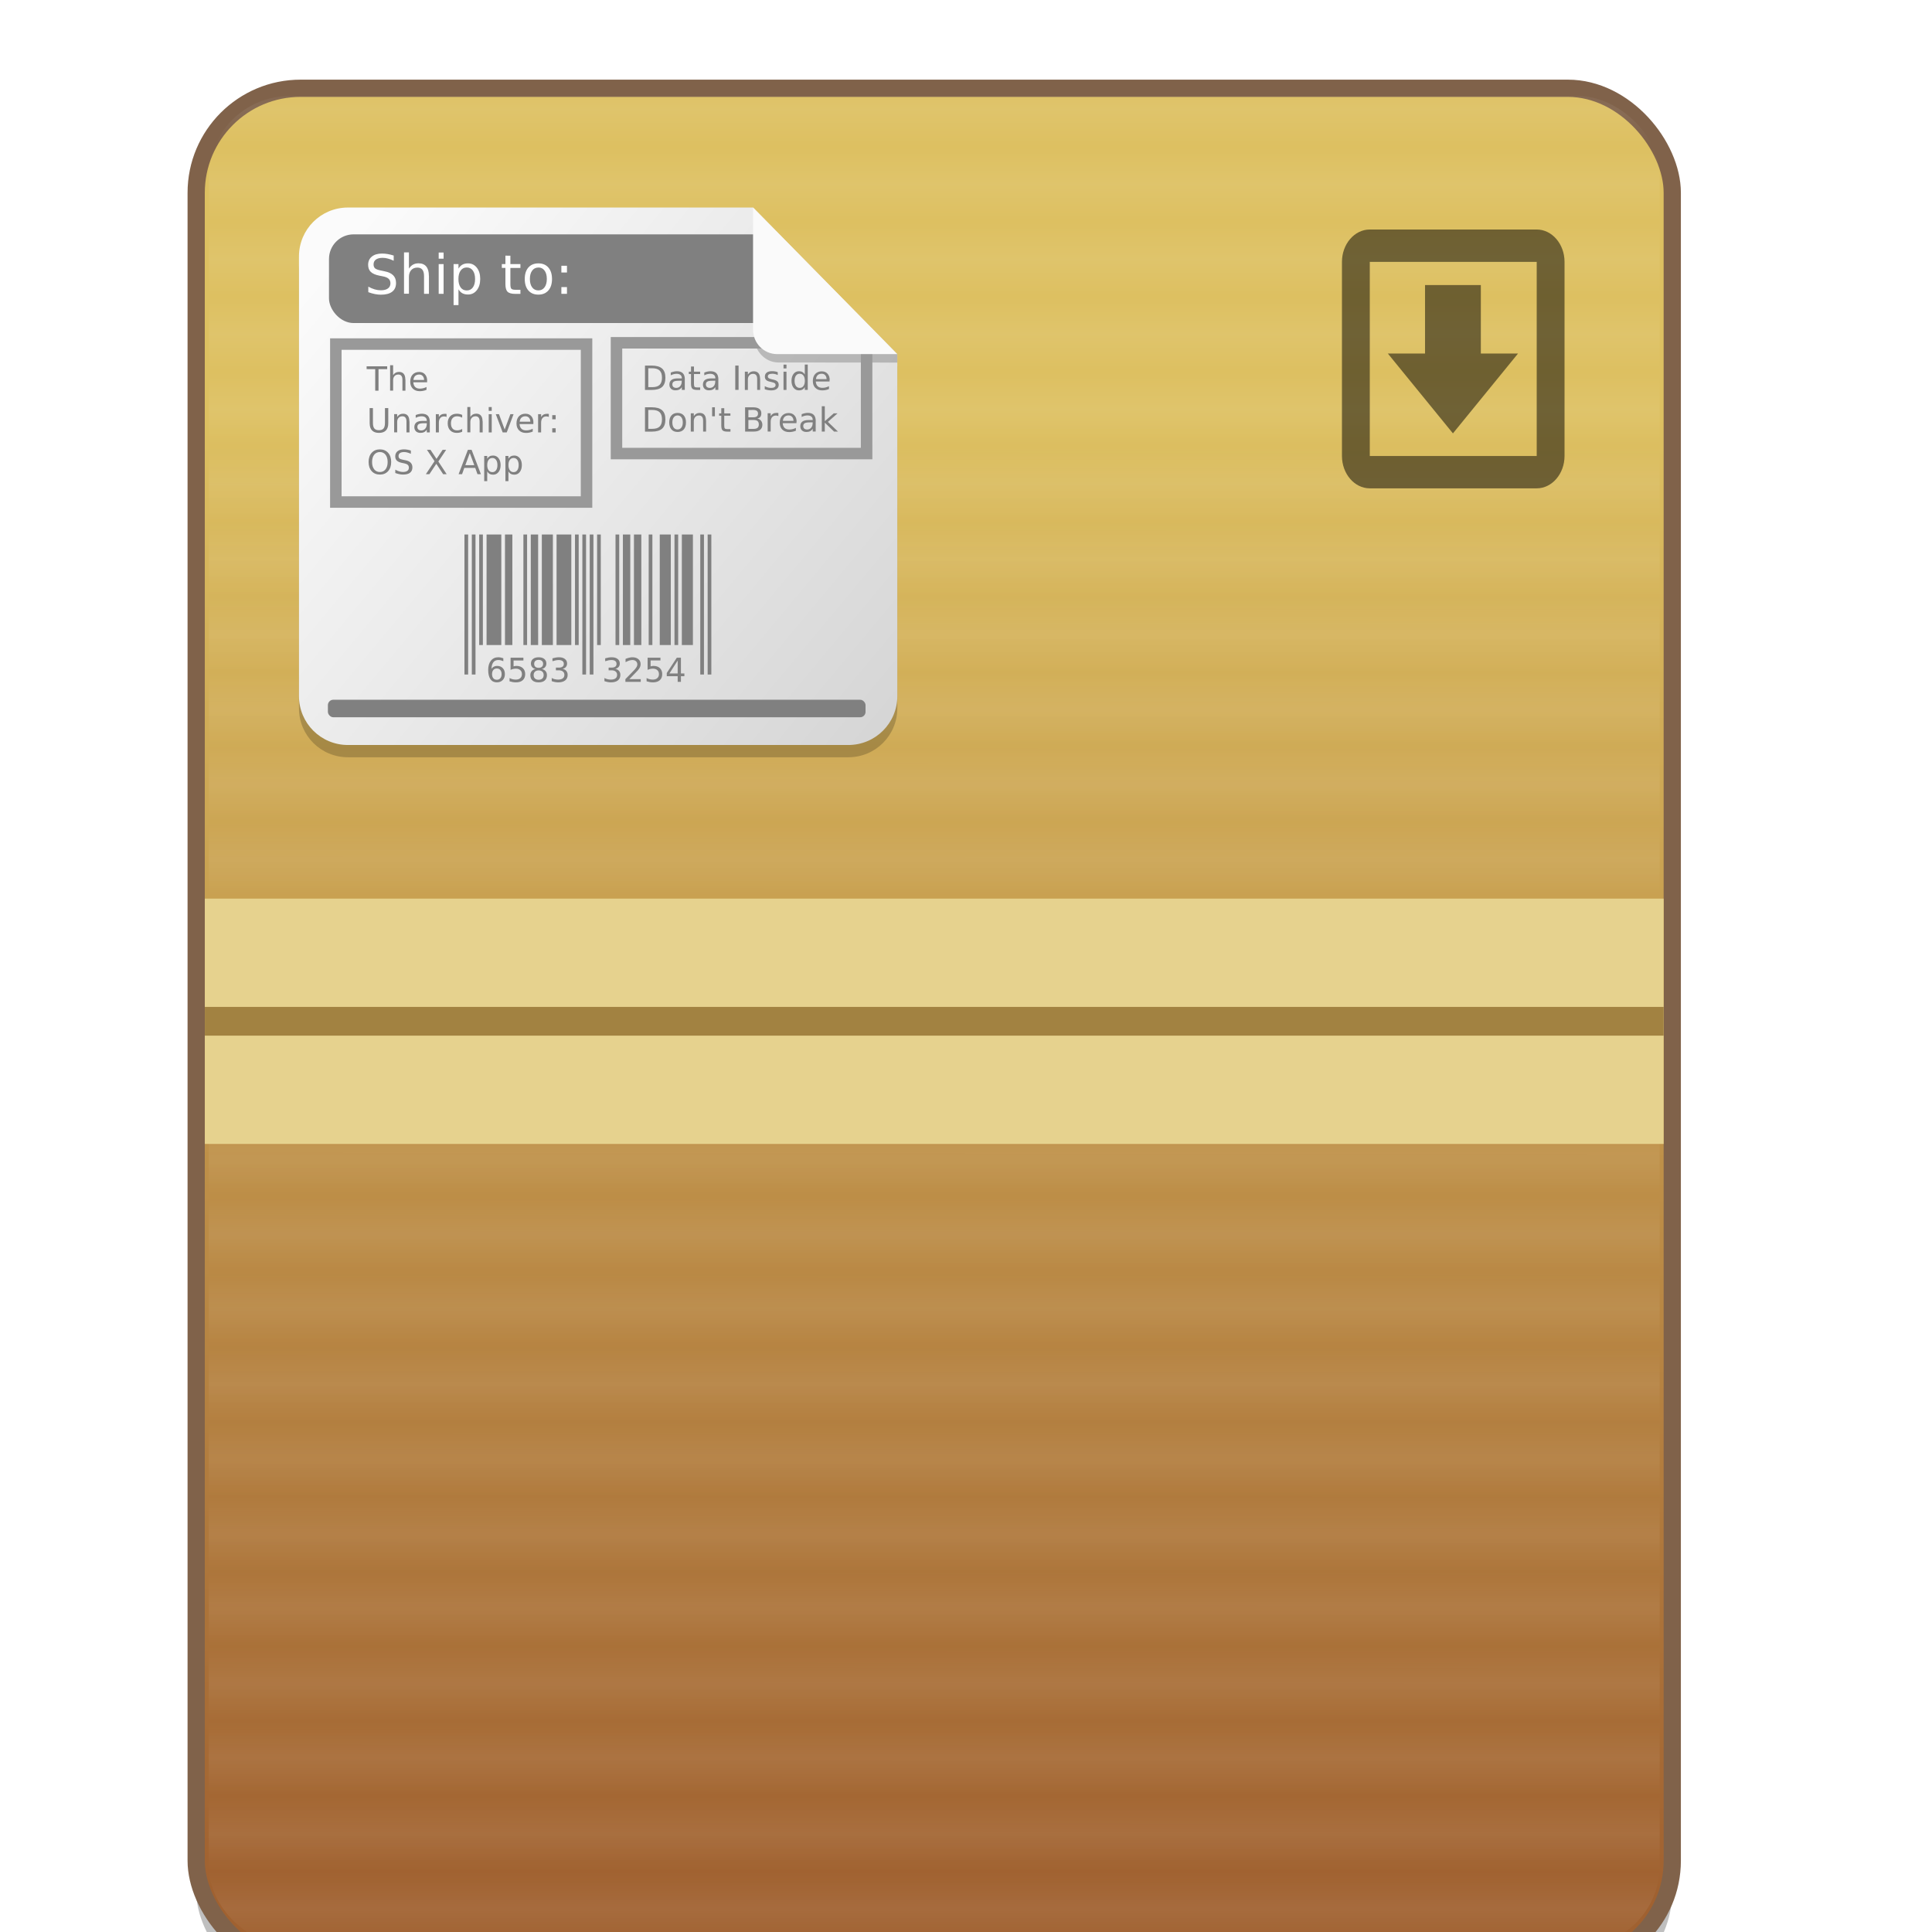 <?xml version="1.0" encoding="UTF-8" standalone="no"?>
<!-- Created with Inkscape (http://www.inkscape.org/) -->

<svg
   width="128"
   height="128"
   viewBox="0 0 33.867 33.867"
   version="1.1"
   id="svg922"
   inkscape:version="1.1.2 (0a00cf5339, 2022-02-04)"
   sodipodi:docname="application-archive-zip.svg"
   xmlns:inkscape="http://www.inkscape.org/namespaces/inkscape"
   xmlns:sodipodi="http://sodipodi.sourceforge.net/DTD/sodipodi-0.dtd"
   xmlns:xlink="http://www.w3.org/1999/xlink"
   xmlns="http://www.w3.org/2000/svg"
   xmlns:svg="http://www.w3.org/2000/svg"
   xmlns:rdf="http://www.w3.org/1999/02/22-rdf-syntax-ns#"
   xmlns:cc="http://creativecommons.org/ns#"
   xmlns:dc="http://purl.org/dc/elements/1.1/">
  <defs
     id="defs916">
    <pattern
       inkscape:collect="always"
       xlink:href="#Strips4_1white"
       id="pattern1238"
       patternTransform="matrix(9.955,0,0,9.955,12.905,-5.25)" />
    <pattern
       inkscape:isstock="true"
       inkscape:stockid="Stripes 4:1 white"
       id="Strips4_1white"
       patternTransform="translate(0,0) scale(10,10)"
       height="1"
       width="1.25"
       patternUnits="userSpaceOnUse"
       inkscape:collect="always">
      <rect
         id="rect1905"
         height="2"
         width="1"
         y="-0.5"
         x="0"
         style="fill:white;stroke:none" />
    </pattern>
    <linearGradient
       id="linearGradient4572"
       inkscape:collect="always">
      <stop
         id="stop4574"
         offset="0"
         style="stop-color:#d6d6d6;stop-opacity:1" />
      <stop
         id="stop4576"
         offset="1"
         style="stop-color:#fbfbfb;stop-opacity:1" />
    </linearGradient>
    <linearGradient
       id="linearGradient4562"
       inkscape:collect="always">
      <stop
         id="stop4564"
         offset="0"
         style="stop-color:#a06130;stop-opacity:1" />
      <stop
         id="stop4566"
         offset="1"
         style="stop-color:#ddc061;stop-opacity:1" />
    </linearGradient>
    <linearGradient
       inkscape:collect="always"
       xlink:href="#linearGradient4562"
       id="linearGradient2149"
       gradientUnits="userSpaceOnUse"
       gradientTransform="matrix(0.814,0,0,0.814,-26.7,2453.501)"
       x1="-1386.751"
       y1="476.133"
       x2="-1386.155"
       y2="-6.72" />
    <linearGradient
       inkscape:collect="always"
       xlink:href="#linearGradient4572"
       id="linearGradient2151"
       gradientUnits="userSpaceOnUse"
       gradientTransform="matrix(0.814,0,0,0.814,-27.384,2453.136)"
       x1="-1414.009"
       y1="100.072"
       x2="-1594.628"
       y2="-50.441" />
  </defs>
  <sodipodi:namedview
     id="base"
     pagecolor="#ffffff"
     bordercolor="#666666"
     borderopacity="1.0"
     inkscape:pageopacity="0.0"
     inkscape:pageshadow="2"
     inkscape:zoom="3.959798"
     inkscape:cx="103.16183"
     inkscape:cy="27.526657"
     inkscape:document-units="mm"
     inkscape:current-layer="g2145"
     showgrid="false"
     units="px"
     inkscape:window-width="1920"
     inkscape:window-height="1031"
     inkscape:window-x="0"
     inkscape:window-y="24"
     inkscape:window-maximized="1"
     inkscape:pagecheckerboard="0" />
  <g
     inkscape:label="Layer 1"
     inkscape:groupmode="layer"
     id="layer1"
     transform="translate(0,-263.133)">
    <g
       id="g8"
       transform="matrix(0.265,0,0,0.265,-310.437,-131.405)" />
    <g
       id="g10"
       transform="matrix(0.265,0,0,0.265,-310.437,-131.405)" />
    <g
       id="g12"
       transform="matrix(0.265,0,0,0.265,-310.437,-131.405)" />
    <g
       id="g14"
       transform="matrix(0.265,0,0,0.265,-310.437,-131.405)" />
    <g
       id="g16"
       transform="matrix(0.265,0,0,0.265,-310.437,-131.405)" />
    <g
       id="g18"
       transform="matrix(0.265,0,0,0.265,-310.437,-131.405)" />
    <g
       id="g20"
       transform="matrix(0.265,0,0,0.265,-310.437,-131.405)" />
    <g
       id="g22"
       transform="matrix(0.265,0,0,0.265,-310.437,-131.405)" />
    <g
       id="g24"
       transform="matrix(0.265,0,0,0.265,-310.437,-131.405)" />
    <g
       id="g26"
       transform="matrix(0.265,0,0,0.265,-310.437,-131.405)" />
    <g
       id="g28"
       transform="matrix(0.265,0,0,0.265,-310.437,-131.405)" />
    <g
       id="g30"
       transform="matrix(0.265,0,0,0.265,-310.437,-131.405)" />
    <g
       id="g32"
       transform="matrix(0.265,0,0,0.265,-310.437,-131.405)" />
    <g
       id="g34"
       transform="matrix(0.265,0,0,0.265,-310.437,-131.405)" />
    <g
       id="g36"
       transform="matrix(0.265,0,0,0.265,-310.437,-131.405)" />
    <g
       transform="matrix(0.265,0,0,0.265,-280.937,-71.703)"
       id="g8-9" />
    <g
       transform="matrix(0.265,0,0,0.265,-280.937,-71.703)"
       id="g10-4" />
    <g
       transform="matrix(0.265,0,0,0.265,-280.937,-71.703)"
       id="g12-9" />
    <g
       transform="matrix(0.265,0,0,0.265,-280.937,-71.703)"
       id="g14-0" />
    <g
       transform="matrix(0.265,0,0,0.265,-280.937,-71.703)"
       id="g16-9" />
    <g
       transform="matrix(0.265,0,0,0.265,-280.937,-71.703)"
       id="g18-1" />
    <g
       transform="matrix(0.265,0,0,0.265,-280.937,-71.703)"
       id="g20-7" />
    <g
       transform="matrix(0.265,0,0,0.265,-280.937,-71.703)"
       id="g22-7" />
    <g
       transform="matrix(0.265,0,0,0.265,-280.937,-71.703)"
       id="g24-1" />
    <g
       transform="matrix(0.265,0,0,0.265,-280.937,-71.703)"
       id="g26-1" />
    <g
       transform="matrix(0.265,0,0,0.265,-280.937,-71.703)"
       id="g28-5" />
    <g
       transform="matrix(0.265,0,0,0.265,-280.937,-71.703)"
       id="g30-9" />
    <g
       transform="matrix(0.265,0,0,0.265,-280.937,-71.703)"
       id="g32-7" />
    <g
       transform="matrix(0.265,0,0,0.265,-280.937,-71.703)"
       id="g34-7" />
    <g
       transform="matrix(0.265,0,0,0.265,-280.937,-71.703)"
       id="g36-6" />
    <g
       style="stroke-width:4.038"
       transform="matrix(0.066,0,0,0.066,92.981,108.811)"
       id="g2145">
      <rect
         style="opacity:0.25;fill:#000000;fill-opacity:1;fill-rule:evenodd;stroke:none;stroke-width:8.076;stroke-linecap:round;stroke-linejoin:bevel;stroke-miterlimit:4;stroke-dasharray:none;stroke-opacity:1"
         id="rect3122"
         width="392.045"
         height="498.506"
         x="-1356.697"
         y="2369.672"
         ry="27.751" />
      <rect
         ry="27.751"
         y="2361.656"
         x="-1356.697"
         height="498.506"
         width="392.045"
         id="rect2025"
         style="opacity:1;fill:url(#linearGradient2149);fill-opacity:1;fill-rule:evenodd;stroke:#80624a;stroke-width:4.579;stroke-linecap:round;stroke-linejoin:bevel;stroke-miterlimit:4;stroke-dasharray:none;stroke-opacity:1" />
      <rect
         transform="matrix(0,1,1,0,0,0)"
         style="opacity:0.07;fill:url(#pattern1238);fill-opacity:1;fill-rule:evenodd;stroke:none;stroke-width:8.076;stroke-linecap:round;stroke-linejoin:bevel;stroke-miterlimit:4;stroke-dasharray:none;stroke-opacity:1"
         id="rect2027"
         width="491.497"
         height="385.352"
         x="2363.712"
         y="-1353.351"
         ry="21.452" />
      <g
         style="opacity:0.5;stroke-width:4.069"
         transform="matrix(0.814,0,0,0.814,-483.529,2453.501)"
         id="g2041">
        <g
           style="stroke-width:4.069"
           id="g2033"
           transform="matrix(0.178,0,0,0.207,-698.834,-66.748)">
          <g
             style="stroke-width:4.069"
             id="g2031">
            <path
               style="stroke-width:4.069"
               inkscape:connector-curvature="0"
               d="M 357,0 H 51 C 22.95,0 0,22.95 0,51 v 306 c 0,28.05 22.95,51 51,51 h 306 c 28.05,0 51,-22.95 51,-51 V 51 C 408,22.95 385.05,0 357,0 Z m 0,357 H 51 V 51 h 306 z"
               id="path2029" />
          </g>
        </g>
        <g
           style="stroke-width:4.069"
           transform="matrix(0.119,0,0,0.146,-721.129,-94.516)"
           id="g2039">
          <g
             style="stroke-width:4.069"
             id="g2037">
            <path
               style="stroke-width:4.069"
               inkscape:connector-curvature="0"
               d="m 670.135,467.336 h -102 v -153 h -153 v 153 h -102 l 178.5,178.5 z"
               id="path2035"
               sodipodi:nodetypes="cccccccc" />
          </g>
        </g>
      </g>
      <path
         inkscape:connector-curvature="0"
         id="path2043"
         d="m -1354.403,2576.884 v 65.155 h 387.464 v -65.155 z"
         style="opacity:1;fill:#e6d28e;fill-opacity:1;fill-rule:evenodd;stroke:none;stroke-width:6.626;stroke-linecap:round;stroke-linejoin:bevel;stroke-miterlimit:4;stroke-dasharray:none;stroke-opacity:1" />
      <path
         inkscape:connector-curvature="0"
         id="path2045"
         d="m -1354.402,2609.461 h 387.464"
         style="fill:none;fill-rule:evenodd;stroke:#a28241;stroke-width:7.631;stroke-linecap:butt;stroke-linejoin:miter;stroke-miterlimit:4;stroke-dasharray:none;stroke-opacity:1" />
      <path
         style="opacity:0.2;fill:#000000;fill-opacity:1;fill-rule:evenodd;stroke:none;stroke-width:6.626;stroke-linecap:round;stroke-linejoin:bevel;stroke-miterlimit:4;stroke-dasharray:none;stroke-opacity:1"
         d="m -1316.382,2396.588 c -7.212,0 -13.018,5.806 -13.018,13.019 v 116.718 c 0,7.212 5.806,13.017 13.018,13.017 h 132.889 c 7.212,0 13.018,-5.805 13.018,-13.017 v -90.779 l -38.312,-38.957 z"
         id="path2047"
         inkscape:connector-curvature="0" />
      <path
         inkscape:connector-curvature="0"
         id="path2049"
         d="m -1316.382,2393.331 c -7.212,0 -13.018,5.806 -13.018,13.018 v 116.718 c 0,7.212 5.806,13.017 13.018,13.017 h 132.889 c 7.212,0 13.018,-5.805 13.018,-13.017 v -90.779 l -38.312,-38.957 z"
         style="opacity:1;fill:url(#linearGradient2151);fill-opacity:1;fill-rule:evenodd;stroke:none;stroke-width:6.626;stroke-linecap:round;stroke-linejoin:bevel;stroke-miterlimit:4;stroke-dasharray:none;stroke-opacity:1" />
      <path
         sodipodi:nodetypes="cssccc"
         inkscape:connector-curvature="0"
         style="opacity:0.2;fill:#000000;stroke-width:3.313"
         d="m -1208.567,2394.953 0.076,32.702 c 0.01,3.772 2.888,6.83 6.45,6.83 l 31.56,0.03 -0.01,-2.244 z"
         id="path2051" />
      <rect
         ry="6.544"
         y="2400.456"
         x="-1321.423"
         height="23.558"
         width="120.522"
         id="rect2053"
         style="opacity:1;fill:#808080;fill-opacity:1;fill-rule:evenodd;stroke:none;stroke-width:6.626;stroke-linecap:round;stroke-linejoin:bevel;stroke-miterlimit:4;stroke-dasharray:none;stroke-opacity:1" />
      <g
         transform="matrix(15.148,0,0,15.149,-2746.798,175.382)"
         aria-label="Ship to:"
         style="font-style:normal;font-weight:normal;font-size:0.645px;line-height:0%;font-family:sans-serif;letter-spacing:0px;word-spacing:0px;fill:#ffffff;fill-opacity:1;stroke:none;stroke-width:0.219px;stroke-linecap:butt;stroke-linejoin:miter;stroke-opacity:1"
         id="text2057">
        <path
           inkscape:connector-curvature="0"
           d="m 95.231,147.25 v 0.092 q -0.053,-0.026 -0.101,-0.038 -0.047,-0.013 -0.092,-0.013 -0.077,0 -0.119,0.03 -0.041,0.03 -0.041,0.085 0,0.046 0.027,0.07 0.028,0.023 0.105,0.038 l 0.057,0.012 q 0.105,0.02 0.155,0.071 0.05,0.05 0.05,0.135 0,0.101 -0.068,0.153 -0.067,0.052 -0.198,0.052 -0.049,0 -0.105,-0.011 -0.055,-0.011 -0.115,-0.033 v -0.097 q 0.057,0.032 0.112,0.048 0.055,0.016 0.108,0.016 0.08,0 0.124,-0.032 0.044,-0.032 0.044,-0.09 0,-0.051 -0.032,-0.08 -0.031,-0.029 -0.103,-0.043 l -0.057,-0.011 q -0.105,-0.021 -0.152,-0.066 -0.047,-0.045 -0.047,-0.124 0,-0.092 0.065,-0.145 0.065,-0.053 0.179,-0.053 0.049,0 0.1,0.009 0.051,0.009 0.104,0.026 z"
           style="font-size:0.953px;line-height:1.25;stroke-width:0.219px"
           id="path3206" />
        <path
           inkscape:connector-curvature="0"
           d="m 95.849,147.608 v 0.314 h -0.086 v -0.312 q 0,-0.074 -0.029,-0.111 -0.029,-0.037 -0.087,-0.037 -0.069,0 -0.109,0.044 -0.04,0.044 -0.04,0.12 v 0.294 h -0.086 v -0.724 h 0.086 v 0.284 q 0.031,-0.047 0.072,-0.07 0.042,-0.023 0.096,-0.023 0.09,0 0.136,0.056 0.046,0.055 0.046,0.163 z"
           style="font-size:0.953px;line-height:1.25;stroke-width:0.219px"
           id="path3208" />
        <path
           inkscape:connector-curvature="0"
           d="m 96.02,147.401 h 0.086 v 0.521 h -0.086 z m 0,-0.203 h 0.086 v 0.108 h -0.086 z"
           style="font-size:0.953px;line-height:1.25;stroke-width:0.219px"
           id="path3210" />
        <path
           inkscape:connector-curvature="0"
           d="m 96.367,147.844 v 0.276 h -0.086 v -0.719 h 0.086 v 0.079 q 0.027,-0.046 0.068,-0.069 0.041,-0.023 0.099,-0.023 0.095,0 0.154,0.075 0.06,0.075 0.06,0.198 0,0.123 -0.06,0.198 -0.059,0.075 -0.154,0.075 -0.057,0 -0.099,-0.022 -0.041,-0.023 -0.068,-0.069 z m 0.291,-0.182 q 0,-0.094 -0.039,-0.148 -0.039,-0.054 -0.107,-0.054 -0.068,0 -0.107,0.054 -0.039,0.053 -0.039,0.148 0,0.094 0.039,0.148 0.039,0.053 0.107,0.053 0.068,0 0.107,-0.053 0.039,-0.054 0.039,-0.148 z"
           style="font-size:0.953px;line-height:1.25;stroke-width:0.219px"
           id="path3212" />
        <path
           inkscape:connector-curvature="0"
           d="m 97.277,147.253 v 0.148 h 0.176 v 0.067 h -0.176 v 0.283 q 0,0.064 0.017,0.082 0.018,0.018 0.071,0.018 h 0.088 v 0.072 h -0.088 q -0.099,0 -0.137,-0.037 -0.038,-0.037 -0.038,-0.135 v -0.283 h -0.063 v -0.067 h 0.063 v -0.148 z"
           style="font-size:0.953px;line-height:1.25;stroke-width:0.219px"
           id="path3214" />
        <path
           inkscape:connector-curvature="0"
           d="m 97.768,147.461 q -0.069,0 -0.109,0.054 -0.04,0.053 -0.04,0.147 0,0.093 0.04,0.147 0.04,0.053 0.109,0.053 0.068,0 0.108,-0.054 0.04,-0.054 0.04,-0.147 0,-0.093 -0.04,-0.147 -0.04,-0.054 -0.108,-0.054 z m 0,-0.073 q 0.112,0 0.175,0.073 0.064,0.073 0.064,0.201 0,0.128 -0.064,0.201 -0.064,0.073 -0.175,0.073 -0.112,0 -0.176,-0.073 -0.063,-0.073 -0.063,-0.201 0,-0.128 0.063,-0.201 0.064,-0.073 0.176,-0.073 z"
           style="font-size:0.953px;line-height:1.25;stroke-width:0.219px"
           id="path3216" />
        <path
           inkscape:connector-curvature="0"
           d="m 98.171,147.804 h 0.098 v 0.118 h -0.098 z m 0,-0.374 h 0.098 v 0.118 h -0.098 z"
           style="font-size:0.953px;line-height:1.25;stroke-width:0.219px"
           id="path3218" />
      </g>
      <rect
         ry="0"
         y="2429.601"
         x="-1319.605"
         height="41.955"
         width="66.587"
         id="rect2059"
         style="opacity:1;fill:none;fill-opacity:1;fill-rule:evenodd;stroke:#999999;stroke-width:3.052;stroke-linecap:round;stroke-linejoin:miter;stroke-miterlimit:4;stroke-dasharray:none;stroke-opacity:1" />
      <g
         transform="matrix(15.148,0,0,15.149,-2746.798,175.382)"
         aria-label="The Unarchiver: OS X App"
         style="font-style:normal;font-weight:normal;font-size:0.645px;line-height:0%;font-family:sans-serif;letter-spacing:0px;word-spacing:0px;fill:#808080;fill-opacity:1;stroke:none;stroke-width:0.219px;stroke-linecap:butt;stroke-linejoin:miter;stroke-opacity:1"
         id="text2067">
        <path
           inkscape:connector-curvature="0"
           d="m 94.756,149.193 h 0.361 v 0.049 h -0.152 v 0.378 h -0.058 v -0.378 H 94.756 Z"
           style="font-size:0.586px;line-height:1.25;fill:#808080;fill-opacity:1;stroke-width:0.219px"
           id="path3124" />
        <path
           inkscape:connector-curvature="0"
           d="m 95.437,149.427 v 0.193 h -0.053 v -0.192 q 0,-0.045 -0.018,-0.068 -0.018,-0.023 -0.053,-0.023 -0.043,0 -0.067,0.027 -0.025,0.027 -0.025,0.074 v 0.181 h -0.053 v -0.445 h 0.053 v 0.174 q 0.019,-0.029 0.044,-0.043 0.026,-0.014 0.059,-0.014 0.055,0 0.083,0.034 0.028,0.034 0.028,0.1 z"
           style="font-size:0.586px;line-height:1.25;fill:#808080;fill-opacity:1;stroke-width:0.219px"
           id="path3126" />
        <path
           inkscape:connector-curvature="0"
           d="m 95.817,149.447 v 0.026 h -0.242 q 0.003,0.054 0.033,0.083 0.029,0.028 0.082,0.028 0.03,0 0.059,-0.007 0.029,-0.007 0.057,-0.022 v 0.05 q -0.028,0.012 -0.058,0.018 -0.03,0.006 -0.06,0.006 -0.077,0 -0.122,-0.045 -0.045,-0.045 -0.045,-0.121 0,-0.079 0.042,-0.125 0.043,-0.046 0.115,-0.046 0.065,0 0.102,0.042 0.038,0.042 0.038,0.113 z m -0.053,-0.015 q -5.72e-4,-0.043 -0.024,-0.069 -0.023,-0.026 -0.062,-0.026 -0.044,0 -0.071,0.025 -0.026,0.025 -0.03,0.07 z"
           style="font-size:0.586px;line-height:1.25;fill:#808080;fill-opacity:1;stroke-width:0.219px"
           id="path3128" />
        <path
           inkscape:connector-curvature="0"
           d="m 94.809,149.925 h 0.058 v 0.259 q 0,0.069 0.025,0.099 0.025,0.03 0.081,0.03 0.055,0 0.08,-0.03 0.025,-0.03 0.025,-0.099 v -0.259 h 0.058 v 0.266 q 0,0.084 -0.041,0.126 -0.041,0.043 -0.122,0.043 -0.081,0 -0.122,-0.043 -0.041,-0.043 -0.041,-0.126 z"
           style="font-size:0.586px;line-height:1.25;fill:#808080;fill-opacity:1;stroke-width:0.219px"
           id="path3130" />
        <path
           inkscape:connector-curvature="0"
           d="m 95.508,150.159 v 0.193 h -0.053 v -0.192 q 0,-0.045 -0.018,-0.068 -0.018,-0.023 -0.053,-0.023 -0.043,0 -0.067,0.027 -0.025,0.027 -0.025,0.074 v 0.181 h -0.053 v -0.32 h 0.053 v 0.05 q 0.019,-0.029 0.044,-0.043 0.026,-0.014 0.059,-0.014 0.055,0 0.083,0.034 0.028,0.034 0.028,0.1 z"
           style="font-size:0.586px;line-height:1.25;fill:#808080;fill-opacity:1;stroke-width:0.219px"
           id="path3132" />
        <path
           inkscape:connector-curvature="0"
           d="m 95.759,150.191 q -0.064,0 -0.088,0.015 -0.025,0.015 -0.025,0.05 0,0.028 0.018,0.045 0.019,0.016 0.05,0.016 0.044,0 0.07,-0.031 0.027,-0.031 0.027,-0.083 v -0.012 z m 0.105,-0.022 v 0.183 h -0.053 v -0.049 q -0.018,0.029 -0.045,0.043 -0.027,0.014 -0.066,0.014 -0.049,0 -0.078,-0.027 -0.029,-0.028 -0.029,-0.074 0,-0.054 0.036,-0.082 0.036,-0.027 0.108,-0.027 h 0.074 v -0.005 q 0,-0.036 -0.024,-0.056 -0.024,-0.02 -0.067,-0.02 -0.027,0 -0.053,0.007 -0.026,0.007 -0.05,0.02 v -0.049 q 0.029,-0.011 0.056,-0.017 0.027,-0.006 0.053,-0.006 0.069,0 0.104,0.036 0.034,0.036 0.034,0.109 z"
           style="font-size:0.586px;line-height:1.25;fill:#808080;fill-opacity:1;stroke-width:0.219px"
           id="path3134" />
        <path
           inkscape:connector-curvature="0"
           d="m 96.158,150.081 q -0.009,-0.005 -0.019,-0.007 -0.01,-0.003 -0.023,-0.003 -0.045,0 -0.069,0.029 -0.024,0.029 -0.024,0.083 v 0.169 h -0.053 v -0.32 h 0.053 v 0.05 q 0.017,-0.029 0.043,-0.043 0.027,-0.014 0.065,-0.014 0.005,0 0.012,8.5e-4 0.007,5.8e-4 0.015,0.002 z"
           style="font-size:0.586px;line-height:1.25;fill:#808080;fill-opacity:1;stroke-width:0.219px"
           id="path3136" />
        <path
           inkscape:connector-curvature="0"
           d="m 96.432,150.044 v 0.049 q -0.022,-0.012 -0.045,-0.018 -0.022,-0.006 -0.045,-0.006 -0.051,0 -0.079,0.033 -0.028,0.032 -0.028,0.091 0,0.059 0.028,0.091 0.028,0.032 0.079,0.032 0.023,0 0.045,-0.006 0.023,-0.006 0.045,-0.019 v 0.049 q -0.022,0.01 -0.046,0.015 -0.023,0.005 -0.05,0.005 -0.072,0 -0.115,-0.045 -0.043,-0.045 -0.043,-0.123 0,-0.078 0.043,-0.123 0.043,-0.045 0.118,-0.045 0.024,0 0.047,0.005 0.023,0.005 0.045,0.015 z"
           style="font-size:0.586px;line-height:1.25;fill:#808080;fill-opacity:1;stroke-width:0.219px"
           id="path3138" />
        <path
           inkscape:connector-curvature="0"
           d="m 96.791,150.159 v 0.193 h -0.053 v -0.192 q 0,-0.045 -0.018,-0.068 -0.018,-0.023 -0.053,-0.023 -0.043,0 -0.067,0.027 -0.025,0.027 -0.025,0.074 v 0.181 h -0.053 v -0.445 h 0.053 v 0.174 q 0.019,-0.029 0.044,-0.043 0.026,-0.014 0.059,-0.014 0.055,0 0.083,0.034 0.028,0.034 0.028,0.1 z"
           style="font-size:0.586px;line-height:1.25;fill:#808080;fill-opacity:1;stroke-width:0.219px"
           id="path3140" />
        <path
           inkscape:connector-curvature="0"
           d="m 96.897,150.032 h 0.053 v 0.32 h -0.053 z m 0,-0.125 h 0.053 v 0.067 h -0.053 z"
           style="font-size:0.586px;line-height:1.25;fill:#808080;fill-opacity:1;stroke-width:0.219px"
           id="path3142" />
        <path
           inkscape:connector-curvature="0"
           d="m 97.021,150.032 h 0.056 l 0.1,0.269 0.1,-0.269 h 0.056 l -0.12,0.32 h -0.071 z"
           style="font-size:0.586px;line-height:1.25;fill:#808080;fill-opacity:1;stroke-width:0.219px"
           id="path3144" />
        <path
           inkscape:connector-curvature="0"
           d="m 97.68,150.179 v 0.026 h -0.242 q 0.003,0.054 0.033,0.083 0.029,0.028 0.082,0.028 0.03,0 0.059,-0.007 0.029,-0.007 0.057,-0.022 v 0.05 q -0.028,0.012 -0.058,0.018 -0.03,0.006 -0.06,0.006 -0.077,0 -0.122,-0.045 -0.045,-0.045 -0.045,-0.121 0,-0.079 0.042,-0.125 0.043,-0.046 0.115,-0.046 0.065,0 0.102,0.042 0.038,0.041 0.038,0.113 z m -0.053,-0.015 q -5.72e-4,-0.043 -0.024,-0.069 -0.023,-0.026 -0.062,-0.026 -0.044,0 -0.071,0.025 -0.026,0.025 -0.03,0.07 z"
           style="font-size:0.586px;line-height:1.25;fill:#808080;fill-opacity:1;stroke-width:0.219px"
           id="path3146" />
        <path
           inkscape:connector-curvature="0"
           d="m 97.951,150.081 q -0.009,-0.005 -0.019,-0.007 -0.01,-0.003 -0.023,-0.003 -0.045,0 -0.069,0.029 -0.024,0.029 -0.024,0.083 v 0.169 h -0.053 v -0.32 h 0.053 v 0.05 q 0.017,-0.029 0.043,-0.043 0.027,-0.014 0.065,-0.014 0.005,0 0.012,8.5e-4 0.007,5.8e-4 0.015,0.002 z"
           style="font-size:0.586px;line-height:1.25;fill:#808080;fill-opacity:1;stroke-width:0.219px"
           id="path3148" />
        <path
           inkscape:connector-curvature="0"
           d="m 98.011,150.279 h 0.06 v 0.073 h -0.06 z m 0,-0.23 h 0.06 v 0.073 h -0.06 z"
           style="font-size:0.586px;line-height:1.25;fill:#808080;fill-opacity:1;stroke-width:0.219px"
           id="path3150" />
        <path
           inkscape:connector-curvature="0"
           d="m 94.989,150.696 q -0.063,0 -0.1,0.047 -0.037,0.047 -0.037,0.128 0,0.081 0.037,0.128 0.037,0.047 0.1,0.047 0.063,0 0.099,-0.047 0.037,-0.047 0.037,-0.128 0,-0.081 -0.037,-0.128 -0.037,-0.047 -0.099,-0.047 z m 0,-0.047 q 0.09,0 0.144,0.06 0.054,0.06 0.054,0.161 0,0.101 -0.054,0.161 -0.054,0.06 -0.144,0.06 -0.09,0 -0.144,-0.06 -0.054,-0.06 -0.054,-0.161 0,-0.101 0.054,-0.161 0.054,-0.06 0.144,-0.06 z"
           style="font-size:0.586px;line-height:1.25;fill:#808080;fill-opacity:1;stroke-width:0.219px"
           id="path3152" />
        <path
           inkscape:connector-curvature="0"
           d="m 95.532,150.671 v 0.056 q -0.033,-0.016 -0.062,-0.023 -0.029,-0.008 -0.056,-0.008 -0.047,0 -0.073,0.018 -0.025,0.018 -0.025,0.052 0,0.028 0.017,0.043 0.017,0.014 0.065,0.023 l 0.035,0.007 q 0.065,0.012 0.095,0.043 0.031,0.031 0.031,0.083 0,0.062 -0.042,0.094 -0.041,0.032 -0.122,0.032 -0.03,0 -0.065,-0.007 -0.034,-0.007 -0.071,-0.02 v -0.059 q 0.035,0.02 0.069,0.03 0.034,0.01 0.066,0.01 0.049,0 0.076,-0.019 0.027,-0.019 0.027,-0.056 0,-0.032 -0.019,-0.049 -0.019,-0.018 -0.063,-0.027 l -0.035,-0.007 q -0.065,-0.013 -0.093,-0.04 -0.029,-0.027 -0.029,-0.076 0,-0.057 0.04,-0.089 0.04,-0.033 0.11,-0.033 0.03,0 0.061,0.005 0.031,0.005 0.064,0.016 z"
           style="font-size:0.586px;line-height:1.25;fill:#808080;fill-opacity:1;stroke-width:0.219px"
           id="path3154" />
        <path
           inkscape:connector-curvature="0"
           d="m 95.814,150.657 h 0.062 l 0.106,0.159 0.107,-0.159 h 0.062 l -0.137,0.205 0.146,0.222 h -0.062 l -0.12,-0.182 -0.121,0.182 h -0.062 l 0.152,-0.228 z"
           style="font-size:0.586px;line-height:1.25;fill:#808080;fill-opacity:1;stroke-width:0.219px"
           id="path3156" />
        <path
           inkscape:connector-curvature="0"
           d="m 96.565,150.714 -0.078,0.212 h 0.157 z m -0.033,-0.057 h 0.065 l 0.163,0.427 h -0.06 l -0.039,-0.11 h -0.192 l -0.039,0.11 h -0.061 z"
           style="font-size:0.586px;line-height:1.25;fill:#808080;fill-opacity:1;stroke-width:0.219px"
           id="path3158" />
        <path
           inkscape:connector-curvature="0"
           d="m 96.871,151.036 v 0.17 h -0.053 v -0.442 h 0.053 v 0.049 q 0.017,-0.029 0.042,-0.042 0.025,-0.014 0.061,-0.014 0.058,0 0.095,0.046 0.037,0.046 0.037,0.122 0,0.075 -0.037,0.122 -0.036,0.046 -0.095,0.046 -0.035,0 -0.061,-0.014 -0.025,-0.014 -0.042,-0.043 z m 0.179,-0.112 q 0,-0.058 -0.024,-0.091 -0.024,-0.033 -0.065,-0.033 -0.042,0 -0.066,0.033 -0.024,0.033 -0.024,0.091 0,0.058 0.024,0.091 0.024,0.033 0.066,0.033 0.042,0 0.065,-0.033 0.024,-0.033 0.024,-0.091 z"
           style="font-size:0.586px;line-height:1.25;fill:#808080;fill-opacity:1;stroke-width:0.219px"
           id="path3160" />
        <path
           inkscape:connector-curvature="0"
           d="m 97.243,151.036 v 0.17 h -0.053 v -0.442 h 0.053 v 0.049 q 0.017,-0.029 0.042,-0.042 0.025,-0.014 0.061,-0.014 0.058,0 0.095,0.046 0.037,0.046 0.037,0.122 0,0.075 -0.037,0.122 -0.036,0.046 -0.095,0.046 -0.035,0 -0.061,-0.014 -0.025,-0.014 -0.042,-0.043 z m 0.179,-0.112 q 0,-0.058 -0.024,-0.091 -0.024,-0.033 -0.065,-0.033 -0.042,0 -0.066,0.033 -0.024,0.033 -0.024,0.091 0,0.058 0.024,0.091 0.024,0.033 0.066,0.033 0.042,0 0.065,-0.033 0.024,-0.033 0.024,-0.091 z"
           style="font-size:0.586px;line-height:1.25;fill:#808080;fill-opacity:1;stroke-width:0.219px"
           id="path3162" />
      </g>
      <rect
         style="opacity:1;fill:none;fill-opacity:1;fill-rule:evenodd;stroke:#999999;stroke-width:3.052;stroke-linecap:round;stroke-linejoin:miter;stroke-miterlimit:4;stroke-dasharray:none;stroke-opacity:1"
         id="rect2069"
         width="66.434"
         height="29.424"
         x="-1245.066"
         y="2429.25"
         ry="0" />
      <g
         transform="matrix(15.148,0,0,15.149,-2746.798,175.382)"
         aria-label="Data Inside Don't Break"
         style="font-style:normal;font-weight:normal;font-size:0.645px;line-height:0%;font-family:sans-serif;letter-spacing:0px;word-spacing:0px;fill:#808080;fill-opacity:1;stroke:none;stroke-width:0.219px;stroke-linecap:butt;stroke-linejoin:miter;stroke-opacity:1"
         id="text2075">
        <path
           inkscape:connector-curvature="0"
           d="m 99.695,149.227 v 0.331 h 0.07 q 0.088,0 0.129,-0.04 0.041,-0.04 0.041,-0.126 0,-0.086 -0.041,-0.125 -0.041,-0.04 -0.129,-0.04 z m -0.058,-0.047 h 0.118 q 0.124,0 0.182,0.052 0.058,0.051 0.058,0.161 0,0.11 -0.058,0.162 -0.058,0.052 -0.182,0.052 h -0.118 z"
           style="font-size:0.585px;line-height:1.25;fill:#808080;fill-opacity:1;stroke-width:0.219px"
           id="path3165" />
        <path
           inkscape:connector-curvature="0"
           d="m 100.23,149.446 q -0.064,0 -0.088,0.015 -0.025,0.015 -0.025,0.05 0,0.028 0.018,0.044 0.019,0.016 0.05,0.016 0.044,0 0.07,-0.031 0.026,-0.031 0.026,-0.083 v -0.012 z m 0.105,-0.022 v 0.182 h -0.052 v -0.049 q -0.018,0.029 -0.045,0.043 -0.027,0.014 -0.066,0.014 -0.049,0 -0.078,-0.027 -0.029,-0.028 -0.029,-0.074 0,-0.054 0.036,-0.081 0.036,-0.027 0.108,-0.027 h 0.074 v -0.005 q 0,-0.036 -0.024,-0.056 -0.024,-0.02 -0.067,-0.02 -0.027,0 -0.053,0.007 -0.026,0.007 -0.05,0.02 v -0.049 q 0.029,-0.011 0.056,-0.017 0.027,-0.006 0.053,-0.006 0.069,0 0.104,0.036 0.034,0.036 0.034,0.109 z"
           style="font-size:0.585px;line-height:1.25;fill:#808080;fill-opacity:1;stroke-width:0.219px"
           id="path3167" />
        <path
           inkscape:connector-curvature="0"
           d="m 100.496,149.196 v 0.091 h 0.108 v 0.041 h -0.108 v 0.174 q 0,0.039 0.011,0.05 0.011,0.011 0.044,0.011 h 0.054 v 0.044 h -0.054 q -0.061,0 -0.084,-0.022 -0.023,-0.023 -0.023,-0.083 v -0.174 h -0.038 v -0.041 h 0.038 v -0.091 z"
           style="font-size:0.585px;line-height:1.25;fill:#808080;fill-opacity:1;stroke-width:0.219px"
           id="path3169" />
        <path
           inkscape:connector-curvature="0"
           d="m 100.818,149.446 q -0.064,0 -0.088,0.015 -0.025,0.015 -0.025,0.05 0,0.028 0.018,0.044 0.019,0.016 0.05,0.016 0.044,0 0.07,-0.031 0.026,-0.031 0.026,-0.083 v -0.012 z m 0.105,-0.022 v 0.182 h -0.052 v -0.049 q -0.018,0.029 -0.045,0.043 -0.027,0.014 -0.066,0.014 -0.049,0 -0.078,-0.027 -0.029,-0.028 -0.029,-0.074 0,-0.054 0.036,-0.081 0.036,-0.027 0.108,-0.027 h 0.074 v -0.005 q 0,-0.036 -0.024,-0.056 -0.024,-0.02 -0.067,-0.02 -0.027,0 -0.053,0.007 -0.026,0.007 -0.05,0.02 v -0.049 q 0.029,-0.011 0.056,-0.017 0.027,-0.006 0.053,-0.006 0.069,0 0.104,0.036 0.034,0.036 0.034,0.109 z"
           style="font-size:0.585px;line-height:1.25;fill:#808080;fill-opacity:1;stroke-width:0.219px"
           id="path3171" />
        <path
           inkscape:connector-curvature="0"
           d="m 101.22,149.18 h 0.058 v 0.426 h -0.058 z"
           style="font-size:0.585px;line-height:1.25;fill:#808080;fill-opacity:1;stroke-width:0.219px"
           id="path3173" />
        <path
           inkscape:connector-curvature="0"
           d="m 101.656,149.413 v 0.193 h -0.052 v -0.191 q 0,-0.045 -0.018,-0.068 -0.018,-0.022 -0.053,-0.022 -0.043,0 -0.067,0.027 -0.025,0.027 -0.025,0.074 v 0.181 h -0.053 v -0.32 h 0.053 v 0.05 q 0.019,-0.029 0.044,-0.043 0.026,-0.014 0.059,-0.014 0.055,0 0.083,0.034 0.028,0.034 0.028,0.1 z"
           style="font-size:0.585px;line-height:1.25;fill:#808080;fill-opacity:1;stroke-width:0.219px"
           id="path3175" />
        <path
           inkscape:connector-curvature="0"
           d="m 101.965,149.296 v 0.05 q -0.022,-0.011 -0.046,-0.017 -0.024,-0.006 -0.05,-0.006 -0.039,0 -0.059,0.012 -0.019,0.012 -0.019,0.036 0,0.018 0.014,0.029 0.014,0.01 0.056,0.02 l 0.018,0.004 q 0.056,0.012 0.079,0.034 0.024,0.022 0.024,0.061 0,0.044 -0.035,0.07 -0.035,0.026 -0.097,0.026 -0.026,0 -0.054,-0.005 -0.028,-0.005 -0.059,-0.015 v -0.054 q 0.029,0.015 0.057,0.023 0.028,0.007 0.056,0.007 0.037,0 0.057,-0.013 0.02,-0.013 0.02,-0.036 0,-0.021 -0.015,-0.033 -0.014,-0.011 -0.063,-0.022 l -0.018,-0.004 q -0.049,-0.01 -0.07,-0.031 -0.022,-0.021 -0.022,-0.059 0,-0.045 0.032,-0.07 0.032,-0.025 0.091,-0.025 0.029,0 0.055,0.004 0.026,0.004 0.047,0.013 z"
           style="font-size:0.585px;line-height:1.25;fill:#808080;fill-opacity:1;stroke-width:0.219px"
           id="path3177" />
        <path
           inkscape:connector-curvature="0"
           d="m 102.066,149.287 h 0.052 v 0.32 h -0.052 z m 0,-0.124 h 0.052 v 0.067 h -0.052 z"
           style="font-size:0.585px;line-height:1.25;fill:#808080;fill-opacity:1;stroke-width:0.219px"
           id="path3179" />
        <path
           inkscape:connector-curvature="0"
           d="m 102.439,149.335 v -0.173 h 0.052 v 0.444 h -0.052 v -0.048 q -0.017,0.029 -0.042,0.043 -0.025,0.014 -0.06,0.014 -0.058,0 -0.095,-0.046 -0.036,-0.046 -0.036,-0.122 0,-0.075 0.036,-0.122 0.036,-0.046 0.095,-0.046 0.035,0 0.06,0.014 0.025,0.014 0.042,0.042 z m -0.179,0.112 q 0,0.058 0.024,0.091 0.024,0.033 0.066,0.033 0.042,0 0.066,-0.033 0.024,-0.033 0.024,-0.091 0,-0.058 -0.024,-0.091 -0.024,-0.033 -0.066,-0.033 -0.042,0 -0.066,0.033 -0.024,0.033 -0.024,0.091 z"
           style="font-size:0.585px;line-height:1.25;fill:#808080;fill-opacity:1;stroke-width:0.219px"
           id="path3181" />
        <path
           inkscape:connector-curvature="0"
           d="m 102.873,149.433 v 0.026 h -0.241 q 0.003,0.054 0.033,0.083 0.029,0.028 0.082,0.028 0.03,0 0.059,-0.007 0.029,-0.007 0.057,-0.022 v 0.05 q -0.028,0.012 -0.058,0.018 -0.03,0.006 -0.06,0.006 -0.076,0 -0.121,-0.044 -0.044,-0.044 -0.044,-0.12 0,-0.079 0.042,-0.124 0.043,-0.046 0.114,-0.046 0.065,0 0.102,0.042 0.038,0.041 0.038,0.113 z m -0.052,-0.015 q -5.8e-4,-0.043 -0.024,-0.069 -0.023,-0.026 -0.062,-0.026 -0.044,0 -0.07,0.025 -0.026,0.025 -0.03,0.07 z"
           style="font-size:0.585px;line-height:1.25;fill:#808080;fill-opacity:1;stroke-width:0.219px"
           id="path3183" />
        <path
           inkscape:connector-curvature="0"
           d="m 99.695,149.958 v 0.331 h 0.07 q 0.088,0 0.129,-0.04 0.041,-0.04 0.041,-0.126 0,-0.086 -0.041,-0.125 -0.041,-0.04 -0.129,-0.04 z m -0.058,-0.047 h 0.118 q 0.124,0 0.182,0.052 0.058,0.051 0.058,0.161 0,0.11 -0.058,0.162 -0.058,0.052 -0.182,0.052 h -0.118 z"
           style="font-size:0.585px;line-height:1.25;fill:#808080;fill-opacity:1;stroke-width:0.219px"
           id="path3185" />
        <path
           inkscape:connector-curvature="0"
           d="m 100.209,150.054 q -0.042,0 -0.067,0.033 -0.025,0.033 -0.025,0.09 0,0.057 0.024,0.09 0.025,0.033 0.067,0.033 0.042,0 0.067,-0.033 0.025,-0.033 0.025,-0.09 0,-0.057 -0.025,-0.09 -0.025,-0.033 -0.067,-0.033 z m 0,-0.044 q 0.069,0 0.108,0.044 0.039,0.044 0.039,0.123 0,0.079 -0.039,0.123 -0.039,0.044 -0.108,0.044 -0.069,0 -0.108,-0.044 -0.039,-0.045 -0.039,-0.123 0,-0.079 0.039,-0.123 0.039,-0.044 0.108,-0.044 z"
           style="font-size:0.585px;line-height:1.25;fill:#808080;fill-opacity:1;stroke-width:0.219px"
           id="path3187" />
        <path
           inkscape:connector-curvature="0"
           d="m 100.708,150.144 v 0.193 h -0.052 v -0.191 q 0,-0.045 -0.018,-0.068 -0.018,-0.023 -0.053,-0.023 -0.043,0 -0.067,0.027 -0.025,0.027 -0.025,0.074 v 0.181 h -0.053 v -0.32 h 0.053 v 0.05 q 0.019,-0.029 0.044,-0.043 0.026,-0.014 0.059,-0.014 0.055,0 0.083,0.034 0.028,0.034 0.028,0.1 z"
           style="font-size:0.585px;line-height:1.25;fill:#808080;fill-opacity:1;stroke-width:0.219px"
           id="path3189" />
        <path
           inkscape:connector-curvature="0"
           d="m 100.863,149.911 v 0.158 h -0.049 v -0.158 z"
           style="font-size:0.585px;line-height:1.25;fill:#808080;fill-opacity:1;stroke-width:0.219px"
           id="path3191" />
        <path
           inkscape:connector-curvature="0"
           d="m 101.027,149.927 v 0.091 h 0.108 v 0.041 h -0.108 v 0.174 q 0,0.039 0.011,0.05 0.011,0.011 0.044,0.011 h 0.054 v 0.044 h -0.054 q -0.061,0 -0.084,-0.022 -0.023,-0.023 -0.023,-0.083 v -0.174 h -0.038 v -0.041 h 0.038 v -0.091 z"
           style="font-size:0.585px;line-height:1.25;fill:#808080;fill-opacity:1;stroke-width:0.219px"
           id="path3193" />
        <path
           inkscape:connector-curvature="0"
           d="m 101.45,150.134 v 0.156 h 0.092 q 0.046,0 0.069,-0.019 0.022,-0.019 0.022,-0.059 0,-0.04 -0.022,-0.059 -0.022,-0.019 -0.069,-0.019 z m 0,-0.175 v 0.128 h 0.085 q 0.042,0 0.063,-0.016 0.021,-0.016 0.021,-0.049 0,-0.032 -0.021,-0.048 -0.021,-0.016 -0.063,-0.016 z m -0.058,-0.047 h 0.147 q 0.066,0 0.102,0.027 0.036,0.027 0.036,0.078 0,0.039 -0.018,0.062 -0.018,0.023 -0.054,0.029 0.043,0.009 0.066,0.038 0.024,0.029 0.024,0.072 0,0.057 -0.039,0.088 -0.039,0.031 -0.11,0.031 h -0.153 z"
           style="font-size:0.585px;line-height:1.25;fill:#808080;fill-opacity:1;stroke-width:0.219px"
           id="path3195" />
        <path
           inkscape:connector-curvature="0"
           d="m 101.976,150.066 q -0.009,-0.005 -0.019,-0.007 -0.01,-0.003 -0.023,-0.003 -0.044,0 -0.069,0.029 -0.024,0.029 -0.024,0.083 v 0.168 h -0.053 v -0.32 h 0.053 v 0.05 q 0.017,-0.029 0.043,-0.043 0.027,-0.014 0.065,-0.014 0.005,0 0.012,8.5e-4 0.007,5.8e-4 0.015,0.002 z"
           style="font-size:0.585px;line-height:1.25;fill:#808080;fill-opacity:1;stroke-width:0.219px"
           id="path3197" />
        <path
           inkscape:connector-curvature="0"
           d="m 102.293,150.164 v 0.026 h -0.241 q 0.003,0.054 0.033,0.083 0.029,0.028 0.082,0.028 0.03,0 0.059,-0.007 0.029,-0.007 0.057,-0.022 v 0.05 q -0.028,0.012 -0.058,0.018 -0.03,0.006 -0.06,0.006 -0.076,0 -0.121,-0.044 -0.044,-0.044 -0.044,-0.12 0,-0.079 0.042,-0.124 0.043,-0.046 0.114,-0.046 0.065,0 0.102,0.042 0.038,0.041 0.038,0.113 z m -0.052,-0.015 q -5.7e-4,-0.043 -0.024,-0.069 -0.023,-0.026 -0.062,-0.026 -0.044,0 -0.07,0.025 -0.026,0.025 -0.03,0.07 z"
           style="font-size:0.585px;line-height:1.25;fill:#808080;fill-opacity:1;stroke-width:0.219px"
           id="path3199" />
        <path
           inkscape:connector-curvature="0"
           d="m 102.525,150.176 q -0.064,0 -0.088,0.015 -0.025,0.015 -0.025,0.05 0,0.028 0.018,0.044 0.019,0.016 0.05,0.016 0.044,0 0.07,-0.031 0.027,-0.031 0.027,-0.083 v -0.012 z m 0.105,-0.022 v 0.182 h -0.052 v -0.049 q -0.018,0.029 -0.045,0.043 -0.027,0.014 -0.066,0.014 -0.049,0 -0.078,-0.027 -0.029,-0.028 -0.029,-0.074 0,-0.054 0.036,-0.081 0.036,-0.027 0.108,-0.027 h 0.074 v -0.005 q 0,-0.036 -0.024,-0.056 -0.024,-0.02 -0.067,-0.02 -0.027,0 -0.053,0.007 -0.026,0.007 -0.05,0.02 v -0.049 q 0.029,-0.011 0.056,-0.017 0.027,-0.006 0.053,-0.006 0.069,0 0.104,0.036 0.034,0.036 0.034,0.109 z"
           style="font-size:0.585px;line-height:1.25;fill:#808080;fill-opacity:1;stroke-width:0.219px"
           id="path3201" />
        <path
           inkscape:connector-curvature="0"
           d="m 102.737,149.893 h 0.053 v 0.262 l 0.157,-0.138 h 0.067 l -0.17,0.15 0.177,0.17 h -0.069 l -0.162,-0.156 v 0.156 h -0.053 z"
           style="font-size:0.585px;line-height:1.25;fill:#808080;fill-opacity:1;stroke-width:0.219px"
           id="path3203" />
      </g>
      <g
         style="fill:#808080;fill-opacity:1;stroke-width:4.069"
         transform="matrix(0.083,0,0,0.083,-1312.392,2514.115)"
         id="g2125">
        <g
           transform="matrix(11.791,0,0,11.791,2942.27,3871.2)"
           id="g2123"
           style="fill:#808080;fill-opacity:1;stroke-width:4.069">
          <rect
             style="fill:#808080;fill-opacity:1;stroke-width:4.069"
             width="1"
             height="38"
             x="-222"
             y="-363"
             id="rect2077" />
          <rect
             style="fill:#808080;fill-opacity:1;stroke-width:4.069"
             width="1"
             height="38"
             x="-220"
             y="-363"
             id="rect2079" />
          <rect
             style="fill:#808080;fill-opacity:1;stroke-width:4.069"
             width="1"
             height="30"
             x="-218"
             y="-363"
             id="rect2081" />
          <rect
             style="fill:#808080;fill-opacity:1;stroke-width:4.069"
             width="4"
             height="30"
             x="-216"
             y="-363"
             id="rect2083" />
          <rect
             style="fill:#808080;fill-opacity:1;stroke-width:4.069"
             width="2"
             height="30"
             x="-211"
             y="-363"
             id="rect2085" />
          <rect
             style="fill:#808080;fill-opacity:1;stroke-width:4.069"
             width="1"
             height="30"
             x="-206"
             y="-363"
             id="rect2087" />
          <rect
             style="fill:#808080;fill-opacity:1;stroke-width:4.069"
             width="2"
             height="30"
             x="-204"
             y="-363"
             id="rect2089" />
          <rect
             style="fill:#808080;fill-opacity:1;stroke-width:4.069"
             width="3"
             height="30"
             x="-201"
             y="-363"
             id="rect2091" />
          <rect
             style="fill:#808080;fill-opacity:1;stroke-width:4.069"
             width="4"
             height="30"
             x="-197"
             y="-363"
             id="rect2093" />
          <rect
             style="fill:#808080;fill-opacity:1;stroke-width:4.069"
             width="1"
             height="30"
             x="-192"
             y="-363"
             id="rect2095" />
          <rect
             style="fill:#808080;fill-opacity:1;stroke-width:4.069"
             width="1"
             height="38"
             x="-190"
             y="-363"
             id="rect2097" />
          <rect
             style="fill:#808080;fill-opacity:1;stroke-width:4.069"
             width="1"
             height="38"
             x="-188"
             y="-363"
             id="rect2099" />
          <rect
             style="fill:#808080;fill-opacity:1;stroke-width:4.069"
             width="1"
             height="30"
             x="-186"
             y="-363"
             id="rect2101" />
          <rect
             style="fill:#808080;fill-opacity:1;stroke-width:4.069"
             width="1"
             height="30"
             x="-181"
             y="-363"
             id="rect2103" />
          <rect
             style="fill:#808080;fill-opacity:1;stroke-width:4.069"
             width="2"
             height="30"
             x="-179"
             y="-363"
             id="rect2105" />
          <rect
             style="fill:#808080;fill-opacity:1;stroke-width:4.069"
             width="2"
             height="30"
             x="-176"
             y="-363"
             id="rect2107" />
          <rect
             style="fill:#808080;fill-opacity:1;stroke-width:4.069"
             width="1"
             height="30"
             x="-172"
             y="-363"
             id="rect2109" />
          <rect
             style="fill:#808080;fill-opacity:1;stroke-width:4.069"
             width="3"
             height="30"
             x="-169"
             y="-363"
             id="rect2111" />
          <rect
             style="fill:#808080;fill-opacity:1;stroke-width:4.069"
             width="1"
             height="30"
             x="-165"
             y="-363"
             id="rect2113" />
          <rect
             style="fill:#808080;fill-opacity:1;stroke-width:4.069"
             width="3"
             height="30"
             x="-163"
             y="-363"
             id="rect2115" />
          <rect
             style="fill:#808080;fill-opacity:1;stroke-width:4.069"
             width="1"
             height="38"
             x="-158"
             y="-363"
             id="rect2117" />
          <rect
             style="fill:#808080;fill-opacity:1;stroke-width:4.069"
             width="1"
             height="38"
             x="-156"
             y="-363"
             id="rect2119" />
          <path
             inkscape:connector-curvature="0"
             d="m -213.214,-326.634 c -0.398,10e-6 -0.715,0.136 -0.949,0.409 -0.231,0.272 -0.347,0.646 -0.347,1.121 -10e-6,0.472 0.116,0.845 0.347,1.121 0.234,0.272 0.551,0.409 0.949,0.409 0.398,0 0.713,-0.136 0.945,-0.409 0.234,-0.275 0.352,-0.649 0.352,-1.121 0,-0.475 -0.117,-0.848 -0.352,-1.121 -0.231,-0.272 -0.546,-0.409 -0.945,-0.409 m 1.762,-2.782 v 0.809 c -0.223,-0.105 -0.448,-0.186 -0.677,-0.242 -0.226,-0.056 -0.45,-0.084 -0.672,-0.084 -0.586,10e-6 -1.034,0.198 -1.345,0.593 -0.308,0.396 -0.483,0.993 -0.527,1.793 0.173,-0.255 0.39,-0.45 0.65,-0.584 0.261,-0.138 0.548,-0.207 0.861,-0.207 0.659,0 1.179,0.201 1.56,0.602 0.384,0.398 0.576,0.942 0.576,1.63 -1e-5,0.674 -0.199,1.214 -0.598,1.622 -0.398,0.407 -0.929,0.611 -1.591,0.611 -0.759,0 -1.339,-0.29 -1.74,-0.87 -0.401,-0.583 -0.602,-1.427 -0.602,-2.531 0,-1.037 0.246,-1.863 0.738,-2.479 0.492,-0.618 1.153,-0.927 1.982,-0.927 0.223,10e-6 0.447,0.022 0.672,0.066 0.229,0.044 0.466,0.11 0.712,0.198 m 1.969,-0.145 h 3.485 v 0.747 h -2.672 v 1.608 c 0.129,-0.044 0.258,-0.076 0.387,-0.097 0.129,-0.023 0.258,-0.035 0.387,-0.035 0.732,0 1.312,0.201 1.74,0.602 0.428,0.401 0.642,0.945 0.642,1.63 0,0.706 -0.22,1.255 -0.659,1.648 -0.439,0.39 -1.059,0.584 -1.859,0.584 -0.275,0 -0.557,-0.023 -0.844,-0.07 -0.284,-0.047 -0.579,-0.117 -0.883,-0.211 v -0.892 c 0.264,0.144 0.536,0.25 0.817,0.321 0.281,0.07 0.579,0.105 0.892,0.105 0.507,0 0.908,-0.133 1.204,-0.4 0.296,-0.267 0.444,-0.628 0.444,-1.085 -1e-5,-0.457 -0.148,-0.819 -0.444,-1.085 -0.296,-0.267 -0.697,-0.4 -1.204,-0.4 -0.237,0 -0.475,0.026 -0.712,0.079 -0.234,0.053 -0.475,0.135 -0.721,0.246 v -3.296 m 7.62,3.445 c -0.422,0 -0.754,0.113 -0.998,0.338 -0.24,0.226 -0.36,0.536 -0.36,0.932 0,0.396 0.12,0.706 0.36,0.932 0.243,0.226 0.576,0.338 0.998,0.338 0.422,0 0.754,-0.113 0.998,-0.338 0.243,-0.229 0.365,-0.539 0.365,-0.932 0,-0.396 -0.122,-0.706 -0.365,-0.932 -0.24,-0.226 -0.573,-0.338 -0.998,-0.338 m -0.888,-0.378 c -0.381,-0.094 -0.678,-0.271 -0.892,-0.532 -0.211,-0.261 -0.316,-0.579 -0.316,-0.954 -1e-5,-0.524 0.186,-0.939 0.558,-1.244 0.375,-0.305 0.888,-0.457 1.538,-0.457 0.653,10e-6 1.166,0.152 1.538,0.457 0.372,0.305 0.558,0.719 0.558,1.244 -10e-6,0.375 -0.107,0.693 -0.321,0.954 -0.211,0.261 -0.505,0.438 -0.883,0.532 0.428,0.1 0.76,0.294 0.998,0.584 0.24,0.29 0.36,0.645 0.36,1.063 -1e-5,0.636 -0.195,1.124 -0.584,1.463 -0.387,0.34 -0.942,0.51 -1.666,0.51 -0.724,0 -1.28,-0.17 -1.67,-0.51 -0.387,-0.34 -0.58,-0.828 -0.58,-1.463 0,-0.419 0.12,-0.773 0.36,-1.063 0.24,-0.29 0.574,-0.485 1.002,-0.584 m -0.325,-1.402 c -1e-5,0.34 0.105,0.605 0.316,0.795 0.214,0.19 0.513,0.286 0.896,0.286 0.381,0 0.678,-0.095 0.892,-0.286 0.217,-0.19 0.325,-0.456 0.325,-0.795 0,-0.34 -0.108,-0.605 -0.325,-0.795 -0.214,-0.19 -0.511,-0.286 -0.892,-0.286 -0.384,0 -0.683,0.095 -0.896,0.286 -0.211,0.19 -0.316,0.456 -0.316,0.795 m 7.734,1.358 c 0.425,0.091 0.756,0.28 0.993,0.567 0.24,0.287 0.36,0.642 0.36,1.063 -1e-5,0.647 -0.223,1.148 -0.668,1.503 -0.445,0.354 -1.078,0.532 -1.898,0.532 -0.275,0 -0.56,-0.028 -0.853,-0.084 -0.29,-0.053 -0.59,-0.133 -0.901,-0.242 v -0.857 c 0.246,0.144 0.516,0.252 0.809,0.325 0.293,0.073 0.599,0.11 0.918,0.11 0.557,0 0.98,-0.11 1.27,-0.33 0.293,-0.22 0.439,-0.539 0.439,-0.958 -1e-5,-0.387 -0.136,-0.688 -0.409,-0.905 -0.27,-0.22 -0.646,-0.33 -1.129,-0.33 h -0.765 v -0.729 h 0.8 c 0.437,0 0.77,-0.086 1.002,-0.259 0.231,-0.176 0.347,-0.428 0.347,-0.756 -1e-5,-0.337 -0.12,-0.595 -0.36,-0.773 -0.237,-0.182 -0.579,-0.272 -1.024,-0.272 -0.243,1e-5 -0.504,0.026 -0.782,0.079 -0.278,0.053 -0.584,0.135 -0.918,0.246 v -0.791 c 0.337,-0.094 0.652,-0.164 0.945,-0.211 0.296,-0.047 0.574,-0.07 0.835,-0.07 0.674,10e-6 1.207,0.154 1.6,0.461 0.393,0.305 0.589,0.718 0.589,1.239 -10e-6,0.363 -0.104,0.671 -0.312,0.923 -0.208,0.249 -0.504,0.422 -0.888,0.519 m 14.309,0 c 0.425,0.091 0.756,0.28 0.993,0.567 0.24,0.287 0.36,0.642 0.36,1.063 0,0.647 -0.223,1.148 -0.668,1.503 -0.445,0.354 -1.078,0.532 -1.898,0.532 -0.275,0 -0.56,-0.028 -0.853,-0.084 -0.29,-0.053 -0.59,-0.133 -0.901,-0.242 v -0.857 c 0.246,0.144 0.516,0.252 0.809,0.325 0.293,0.073 0.599,0.11 0.918,0.11 0.557,0 0.98,-0.11 1.27,-0.33 0.293,-0.22 0.439,-0.539 0.439,-0.958 0,-0.387 -0.136,-0.688 -0.409,-0.905 -0.27,-0.22 -0.646,-0.33 -1.129,-0.33 h -0.765 v -0.729 h 0.8 c 0.437,0 0.77,-0.086 1.002,-0.259 0.231,-0.176 0.347,-0.428 0.347,-0.756 0,-0.337 -0.12,-0.595 -0.36,-0.773 -0.237,-0.182 -0.579,-0.272 -1.024,-0.272 -0.243,1e-5 -0.504,0.026 -0.782,0.079 -0.278,0.053 -0.584,0.135 -0.918,0.246 v -0.791 c 0.337,-0.094 0.652,-0.164 0.945,-0.211 0.296,-0.047 0.574,-0.07 0.835,-0.07 0.674,10e-6 1.207,0.154 1.6,0.461 0.393,0.305 0.589,0.718 0.589,1.239 0,0.363 -0.104,0.671 -0.312,0.923 -0.208,0.249 -0.504,0.422 -0.888,0.519 m 3.788,2.791 h 3.098 v 0.747 h -4.166 v -0.747 c 0.337,-0.349 0.795,-0.816 1.375,-1.402 0.583,-0.589 0.949,-0.968 1.099,-1.138 0.284,-0.319 0.482,-0.589 0.593,-0.809 0.114,-0.223 0.171,-0.441 0.171,-0.655 0,-0.349 -0.123,-0.633 -0.369,-0.853 -0.243,-0.22 -0.561,-0.33 -0.954,-0.33 -0.278,10e-6 -0.573,0.048 -0.883,0.145 -0.308,0.097 -0.637,0.243 -0.989,0.439 v -0.896 c 0.357,-0.144 0.691,-0.252 1.002,-0.325 0.311,-0.073 0.595,-0.11 0.853,-0.11 0.68,10e-6 1.222,0.17 1.626,0.51 0.404,0.34 0.606,0.794 0.606,1.362 -1e-5,0.27 -0.051,0.526 -0.154,0.769 -0.1,0.24 -0.283,0.524 -0.549,0.853 -0.073,0.085 -0.306,0.331 -0.699,0.738 -0.393,0.404 -0.946,0.971 -1.661,1.701 m 4.957,-5.814 h 3.485 v 0.747 h -2.672 v 1.608 c 0.129,-0.044 0.258,-0.076 0.387,-0.097 0.129,-0.023 0.258,-0.035 0.387,-0.035 0.732,0 1.312,0.201 1.74,0.602 0.428,0.401 0.642,0.945 0.642,1.63 0,0.706 -0.22,1.255 -0.659,1.648 -0.439,0.39 -1.059,0.584 -1.859,0.584 -0.275,0 -0.557,-0.023 -0.844,-0.07 -0.284,-0.047 -0.579,-0.117 -0.883,-0.211 v -0.892 c 0.264,0.144 0.536,0.25 0.817,0.321 0.281,0.07 0.579,0.105 0.892,0.105 0.507,0 0.908,-0.133 1.204,-0.4 0.296,-0.267 0.444,-0.628 0.444,-1.085 -1e-5,-0.457 -0.148,-0.819 -0.444,-1.085 -0.296,-0.267 -0.697,-0.4 -1.204,-0.4 -0.237,0 -0.475,0.026 -0.712,0.079 -0.234,0.053 -0.475,0.135 -0.721,0.246 v -3.296 m 8.161,0.773 -2.241,3.502 h 2.241 v -3.502 m -0.233,-0.773 h 1.116 v 4.276 h 0.936 v 0.738 h -0.936 v 1.547 h -0.883 v -1.547 h -2.962 v -0.857 l 2.729,-4.157"
             id="path2121"
             style="font-size:9px;text-align:center;text-anchor:middle;fill:#808080;fill-opacity:1;stroke-width:4.069" />
        </g>
      </g>
      <rect
         ry="1.44"
         y="2524.064"
         x="-1321.714"
         height="4.653"
         width="142.8"
         id="rect2127"
         style="opacity:1;fill:#808080;fill-opacity:1;fill-rule:evenodd;stroke:none;stroke-width:9.94;stroke-linecap:round;stroke-linejoin:miter;stroke-miterlimit:4;stroke-dasharray:none;stroke-opacity:1" />
      <path
         id="path2129"
         d="m -1208.793,2393.33 v 32.445 c 0,3.584 2.859,6.489 6.385,6.489 h 31.925 z"
         style="fill:#fafafa;stroke-width:3.313"
         inkscape:connector-curvature="0" />
      <g
         style="stroke-width:16.422"
         id="g8-90"
         transform="matrix(0.99,0,0,0.996,-1654.41,1561.997)" />
      <g
         style="stroke-width:16.422"
         id="g10-5"
         transform="matrix(0.99,0,0,0.996,-1654.41,1561.997)" />
      <g
         style="stroke-width:16.422"
         id="g12-2"
         transform="matrix(0.99,0,0,0.996,-1654.41,1561.997)" />
      <g
         style="stroke-width:16.422"
         id="g14-2"
         transform="matrix(0.99,0,0,0.996,-1654.41,1561.997)" />
      <g
         style="stroke-width:16.422"
         id="g16-7"
         transform="matrix(0.99,0,0,0.996,-1654.41,1561.997)" />
      <g
         style="stroke-width:16.422"
         id="g18-3"
         transform="matrix(0.99,0,0,0.996,-1654.41,1561.997)" />
      <g
         style="stroke-width:16.422"
         id="g20-79"
         transform="matrix(0.99,0,0,0.996,-1654.41,1561.997)" />
      <g
         style="stroke-width:16.422"
         id="g22-0"
         transform="matrix(0.99,0,0,0.996,-1654.41,1561.997)" />
      <g
         style="stroke-width:16.422"
         id="g24-2"
         transform="matrix(0.99,0,0,0.996,-1654.41,1561.997)" />
      <g
         style="stroke-width:16.422"
         id="g26-3"
         transform="matrix(0.99,0,0,0.996,-1654.41,1561.997)" />
      <g
         style="stroke-width:16.422"
         id="g28-9"
         transform="matrix(0.99,0,0,0.996,-1654.41,1561.997)" />
      <g
         style="stroke-width:16.422"
         id="g30-97"
         transform="matrix(0.99,0,0,0.996,-1654.41,1561.997)" />
      <g
         style="stroke-width:16.422"
         id="g32-0"
         transform="matrix(0.99,0,0,0.996,-1654.41,1561.997)" />
      <g
         style="stroke-width:16.422"
         id="g34-3"
         transform="matrix(0.99,0,0,0.996,-1654.41,1561.997)" />
      <g
         style="stroke-width:16.422"
         id="g36-9"
         transform="matrix(0.99,0,0,0.996,-1654.41,1561.997)" />
      <g
         style="stroke-width:16.422"
         transform="matrix(0.99,0,0,0.996,-1543.973,1786.628)"
         id="g8-9-8" />
      <g
         style="stroke-width:16.422"
         transform="matrix(0.99,0,0,0.996,-1543.973,1786.628)"
         id="g10-4-6" />
      <g
         style="stroke-width:16.422"
         transform="matrix(0.99,0,0,0.996,-1543.973,1786.628)"
         id="g12-9-5" />
      <g
         style="stroke-width:16.422"
         transform="matrix(0.99,0,0,0.996,-1543.973,1786.628)"
         id="g14-0-7" />
      <g
         style="stroke-width:16.422"
         transform="matrix(0.99,0,0,0.996,-1543.973,1786.628)"
         id="g16-9-6" />
      <g
         style="stroke-width:16.422"
         transform="matrix(0.99,0,0,0.996,-1543.973,1786.628)"
         id="g18-1-2" />
      <g
         style="stroke-width:16.422"
         transform="matrix(0.99,0,0,0.996,-1543.973,1786.628)"
         id="g20-7-7" />
      <g
         style="stroke-width:16.422"
         transform="matrix(0.99,0,0,0.996,-1543.973,1786.628)"
         id="g22-7-0" />
      <g
         style="stroke-width:16.422"
         transform="matrix(0.99,0,0,0.996,-1543.973,1786.628)"
         id="g24-1-3" />
      <g
         style="stroke-width:16.422"
         transform="matrix(0.99,0,0,0.996,-1543.973,1786.628)"
         id="g26-1-9" />
      <g
         style="stroke-width:16.422"
         transform="matrix(0.99,0,0,0.996,-1543.973,1786.628)"
         id="g28-5-9" />
      <g
         style="stroke-width:16.422"
         transform="matrix(0.99,0,0,0.996,-1543.973,1786.628)"
         id="g30-9-9" />
      <g
         style="stroke-width:16.422"
         transform="matrix(0.99,0,0,0.996,-1543.973,1786.628)"
         id="g32-7-1" />
      <g
         style="stroke-width:16.422"
         transform="matrix(0.99,0,0,0.996,-1543.973,1786.628)"
         id="g34-7-7" />
      <g
         style="stroke-width:16.422"
         transform="matrix(0.99,0,0,0.996,-1543.973,1786.628)"
         id="g36-6-2" />
      <g
         style="font-style:normal;font-weight:normal;font-size:medium;line-height:125%;font-family:sans-serif;letter-spacing:0px;word-spacing:0px;fill:#ffffff;fill-opacity:1;stroke:none;stroke-width:16.425px;stroke-linecap:butt;stroke-linejoin:miter;stroke-opacity:1"
         id="g8-905"
         transform="matrix(0.995,0,0,0.996,-1690.862,1558.96)" />
      <g
         style="font-style:normal;font-weight:normal;font-size:medium;line-height:125%;font-family:sans-serif;letter-spacing:0px;word-spacing:0px;fill:#ffffff;fill-opacity:1;stroke:none;stroke-width:16.425px;stroke-linecap:butt;stroke-linejoin:miter;stroke-opacity:1"
         id="g10-2"
         transform="matrix(0.995,0,0,0.996,-1690.862,1558.96)" />
      <g
         style="font-style:normal;font-weight:normal;font-size:medium;line-height:125%;font-family:sans-serif;letter-spacing:0px;word-spacing:0px;fill:#ffffff;fill-opacity:1;stroke:none;stroke-width:16.425px;stroke-linecap:butt;stroke-linejoin:miter;stroke-opacity:1"
         id="g12-27"
         transform="matrix(0.995,0,0,0.996,-1690.862,1558.96)" />
      <g
         style="font-style:normal;font-weight:normal;font-size:medium;line-height:125%;font-family:sans-serif;letter-spacing:0px;word-spacing:0px;fill:#ffffff;fill-opacity:1;stroke:none;stroke-width:16.425px;stroke-linecap:butt;stroke-linejoin:miter;stroke-opacity:1"
         id="g14-3"
         transform="matrix(0.995,0,0,0.996,-1690.862,1558.96)" />
      <g
         style="font-style:normal;font-weight:normal;font-size:medium;line-height:125%;font-family:sans-serif;letter-spacing:0px;word-spacing:0px;fill:#ffffff;fill-opacity:1;stroke:none;stroke-width:16.425px;stroke-linecap:butt;stroke-linejoin:miter;stroke-opacity:1"
         id="g16-79"
         transform="matrix(0.995,0,0,0.996,-1690.862,1558.96)" />
      <g
         style="font-style:normal;font-weight:normal;font-size:medium;line-height:125%;font-family:sans-serif;letter-spacing:0px;word-spacing:0px;fill:#ffffff;fill-opacity:1;stroke:none;stroke-width:16.425px;stroke-linecap:butt;stroke-linejoin:miter;stroke-opacity:1"
         id="g18-0"
         transform="matrix(0.995,0,0,0.996,-1690.862,1558.96)" />
      <g
         style="font-style:normal;font-weight:normal;font-size:medium;line-height:125%;font-family:sans-serif;letter-spacing:0px;word-spacing:0px;fill:#ffffff;fill-opacity:1;stroke:none;stroke-width:16.425px;stroke-linecap:butt;stroke-linejoin:miter;stroke-opacity:1"
         id="g20-2"
         transform="matrix(0.995,0,0,0.996,-1690.862,1558.96)" />
      <g
         style="font-style:normal;font-weight:normal;font-size:medium;line-height:125%;font-family:sans-serif;letter-spacing:0px;word-spacing:0px;fill:#ffffff;fill-opacity:1;stroke:none;stroke-width:16.425px;stroke-linecap:butt;stroke-linejoin:miter;stroke-opacity:1"
         id="g22-3"
         transform="matrix(0.995,0,0,0.996,-1690.862,1558.96)" />
      <g
         style="font-style:normal;font-weight:normal;font-size:medium;line-height:125%;font-family:sans-serif;letter-spacing:0px;word-spacing:0px;fill:#ffffff;fill-opacity:1;stroke:none;stroke-width:16.425px;stroke-linecap:butt;stroke-linejoin:miter;stroke-opacity:1"
         id="g24-9"
         transform="matrix(0.995,0,0,0.996,-1690.862,1558.96)" />
      <g
         style="font-style:normal;font-weight:normal;font-size:medium;line-height:125%;font-family:sans-serif;letter-spacing:0px;word-spacing:0px;fill:#ffffff;fill-opacity:1;stroke:none;stroke-width:16.425px;stroke-linecap:butt;stroke-linejoin:miter;stroke-opacity:1"
         id="g26-9"
         transform="matrix(0.995,0,0,0.996,-1690.862,1558.96)" />
      <g
         style="font-style:normal;font-weight:normal;font-size:medium;line-height:125%;font-family:sans-serif;letter-spacing:0px;word-spacing:0px;fill:#ffffff;fill-opacity:1;stroke:none;stroke-width:16.425px;stroke-linecap:butt;stroke-linejoin:miter;stroke-opacity:1"
         id="g28-7"
         transform="matrix(0.995,0,0,0.996,-1690.862,1558.96)" />
      <g
         style="font-style:normal;font-weight:normal;font-size:medium;line-height:125%;font-family:sans-serif;letter-spacing:0px;word-spacing:0px;fill:#ffffff;fill-opacity:1;stroke:none;stroke-width:16.425px;stroke-linecap:butt;stroke-linejoin:miter;stroke-opacity:1"
         id="g30-0"
         transform="matrix(0.995,0,0,0.996,-1690.862,1558.96)" />
      <g
         style="font-style:normal;font-weight:normal;font-size:medium;line-height:125%;font-family:sans-serif;letter-spacing:0px;word-spacing:0px;fill:#ffffff;fill-opacity:1;stroke:none;stroke-width:16.425px;stroke-linecap:butt;stroke-linejoin:miter;stroke-opacity:1"
         id="g32-3"
         transform="matrix(0.995,0,0,0.996,-1690.862,1558.96)" />
      <g
         style="font-style:normal;font-weight:normal;font-size:medium;line-height:125%;font-family:sans-serif;letter-spacing:0px;word-spacing:0px;fill:#ffffff;fill-opacity:1;stroke:none;stroke-width:16.425px;stroke-linecap:butt;stroke-linejoin:miter;stroke-opacity:1"
         id="g34-9"
         transform="matrix(0.995,0,0,0.996,-1690.862,1558.96)" />
      <g
         style="font-style:normal;font-weight:normal;font-size:medium;line-height:125%;font-family:sans-serif;letter-spacing:0px;word-spacing:0px;fill:#ffffff;fill-opacity:1;stroke:none;stroke-width:16.425px;stroke-linecap:butt;stroke-linejoin:miter;stroke-opacity:1"
         id="g36-8"
         transform="matrix(0.995,0,0,0.996,-1690.862,1558.96)" />
      <g
         style="font-style:normal;font-weight:normal;font-size:medium;line-height:125%;font-family:sans-serif;letter-spacing:0px;word-spacing:0px;fill:#ffffff;fill-opacity:1;stroke:none;stroke-width:16.425px;stroke-linecap:butt;stroke-linejoin:miter;stroke-opacity:1"
         transform="matrix(0.995,0,0,0.996,-1579.91,1783.59)"
         id="g8-9-6" />
      <g
         style="font-style:normal;font-weight:normal;font-size:medium;line-height:125%;font-family:sans-serif;letter-spacing:0px;word-spacing:0px;fill:#ffffff;fill-opacity:1;stroke:none;stroke-width:16.425px;stroke-linecap:butt;stroke-linejoin:miter;stroke-opacity:1"
         transform="matrix(0.995,0,0,0.996,-1579.91,1783.59)"
         id="g10-4-5" />
      <g
         style="font-style:normal;font-weight:normal;font-size:medium;line-height:125%;font-family:sans-serif;letter-spacing:0px;word-spacing:0px;fill:#ffffff;fill-opacity:1;stroke:none;stroke-width:16.425px;stroke-linecap:butt;stroke-linejoin:miter;stroke-opacity:1"
         transform="matrix(0.995,0,0,0.996,-1579.91,1783.59)"
         id="g12-9-7" />
      <g
         style="font-style:normal;font-weight:normal;font-size:medium;line-height:125%;font-family:sans-serif;letter-spacing:0px;word-spacing:0px;fill:#ffffff;fill-opacity:1;stroke:none;stroke-width:16.425px;stroke-linecap:butt;stroke-linejoin:miter;stroke-opacity:1"
         transform="matrix(0.995,0,0,0.996,-1579.91,1783.59)"
         id="g14-0-6" />
      <g
         style="font-style:normal;font-weight:normal;font-size:medium;line-height:125%;font-family:sans-serif;letter-spacing:0px;word-spacing:0px;fill:#ffffff;fill-opacity:1;stroke:none;stroke-width:16.425px;stroke-linecap:butt;stroke-linejoin:miter;stroke-opacity:1"
         transform="matrix(0.995,0,0,0.996,-1579.91,1783.59)"
         id="g16-9-2" />
      <g
         style="font-style:normal;font-weight:normal;font-size:medium;line-height:125%;font-family:sans-serif;letter-spacing:0px;word-spacing:0px;fill:#ffffff;fill-opacity:1;stroke:none;stroke-width:16.425px;stroke-linecap:butt;stroke-linejoin:miter;stroke-opacity:1"
         transform="matrix(0.995,0,0,0.996,-1579.91,1783.59)"
         id="g18-1-7" />
      <g
         style="font-style:normal;font-weight:normal;font-size:medium;line-height:125%;font-family:sans-serif;letter-spacing:0px;word-spacing:0px;fill:#ffffff;fill-opacity:1;stroke:none;stroke-width:16.425px;stroke-linecap:butt;stroke-linejoin:miter;stroke-opacity:1"
         transform="matrix(0.995,0,0,0.996,-1579.91,1783.59)"
         id="g20-7-0" />
      <g
         style="font-style:normal;font-weight:normal;font-size:medium;line-height:125%;font-family:sans-serif;letter-spacing:0px;word-spacing:0px;fill:#ffffff;fill-opacity:1;stroke:none;stroke-width:16.425px;stroke-linecap:butt;stroke-linejoin:miter;stroke-opacity:1"
         transform="matrix(0.995,0,0,0.996,-1579.91,1783.59)"
         id="g22-7-3" />
      <g
         style="font-style:normal;font-weight:normal;font-size:medium;line-height:125%;font-family:sans-serif;letter-spacing:0px;word-spacing:0px;fill:#ffffff;fill-opacity:1;stroke:none;stroke-width:16.425px;stroke-linecap:butt;stroke-linejoin:miter;stroke-opacity:1"
         transform="matrix(0.995,0,0,0.996,-1579.91,1783.59)"
         id="g24-1-9" />
      <g
         style="font-style:normal;font-weight:normal;font-size:medium;line-height:125%;font-family:sans-serif;letter-spacing:0px;word-spacing:0px;fill:#ffffff;fill-opacity:1;stroke:none;stroke-width:16.425px;stroke-linecap:butt;stroke-linejoin:miter;stroke-opacity:1"
         transform="matrix(0.995,0,0,0.996,-1579.91,1783.59)"
         id="g26-1-99" />
      <g
         style="font-style:normal;font-weight:normal;font-size:medium;line-height:125%;font-family:sans-serif;letter-spacing:0px;word-spacing:0px;fill:#ffffff;fill-opacity:1;stroke:none;stroke-width:16.425px;stroke-linecap:butt;stroke-linejoin:miter;stroke-opacity:1"
         transform="matrix(0.995,0,0,0.996,-1579.91,1783.59)"
         id="g28-5-1" />
      <g
         style="font-style:normal;font-weight:normal;font-size:medium;line-height:125%;font-family:sans-serif;letter-spacing:0px;word-spacing:0px;fill:#ffffff;fill-opacity:1;stroke:none;stroke-width:16.425px;stroke-linecap:butt;stroke-linejoin:miter;stroke-opacity:1"
         transform="matrix(0.995,0,0,0.996,-1579.91,1783.59)"
         id="g30-9-7" />
      <g
         style="font-style:normal;font-weight:normal;font-size:medium;line-height:125%;font-family:sans-serif;letter-spacing:0px;word-spacing:0px;fill:#ffffff;fill-opacity:1;stroke:none;stroke-width:16.425px;stroke-linecap:butt;stroke-linejoin:miter;stroke-opacity:1"
         transform="matrix(0.995,0,0,0.996,-1579.91,1783.59)"
         id="g32-7-2" />
      <g
         style="font-style:normal;font-weight:normal;font-size:medium;line-height:125%;font-family:sans-serif;letter-spacing:0px;word-spacing:0px;fill:#ffffff;fill-opacity:1;stroke:none;stroke-width:16.425px;stroke-linecap:butt;stroke-linejoin:miter;stroke-opacity:1"
         transform="matrix(0.995,0,0,0.996,-1579.91,1783.59)"
         id="g34-7-3" />
      <g
         style="font-style:normal;font-weight:normal;font-size:medium;line-height:125%;font-family:sans-serif;letter-spacing:0px;word-spacing:0px;fill:#ffffff;fill-opacity:1;stroke:none;stroke-width:16.425px;stroke-linecap:butt;stroke-linejoin:miter;stroke-opacity:1"
         transform="matrix(0.995,0,0,0.996,-1579.91,1783.59)"
         id="g36-6-6" />
      <g
         style="stroke-width:16.381"
         id="g8-9052"
         transform="matrix(0.995,0,0,0.996,-1701.937,1565.756)" />
      <g
         style="stroke-width:16.381"
         id="g10-27"
         transform="matrix(0.995,0,0,0.996,-1701.937,1565.756)" />
      <g
         style="stroke-width:16.381"
         id="g12-3"
         transform="matrix(0.995,0,0,0.996,-1701.937,1565.756)" />
      <g
         style="stroke-width:16.381"
         id="g14-7"
         transform="matrix(0.995,0,0,0.996,-1701.937,1565.756)" />
      <g
         style="stroke-width:16.381"
         id="g16-90"
         transform="matrix(0.995,0,0,0.996,-1701.937,1565.756)" />
      <g
         style="stroke-width:16.381"
         id="g18-2"
         transform="matrix(0.995,0,0,0.996,-1701.937,1565.756)" />
      <g
         style="stroke-width:16.381"
         id="g20-3"
         transform="matrix(0.995,0,0,0.996,-1701.937,1565.756)" />
      <g
         style="stroke-width:16.381"
         id="g22-9"
         transform="matrix(0.995,0,0,0.996,-1701.937,1565.756)" />
      <g
         style="stroke-width:16.381"
         id="g24-97"
         transform="matrix(0.995,0,0,0.996,-1701.937,1565.756)" />
      <g
         style="stroke-width:16.381"
         id="g26-0"
         transform="matrix(0.995,0,0,0.996,-1701.937,1565.756)" />
      <g
         style="stroke-width:16.381"
         id="g28-3"
         transform="matrix(0.995,0,0,0.996,-1701.937,1565.756)" />
      <g
         style="stroke-width:16.381"
         id="g30-98"
         transform="matrix(0.995,0,0,0.996,-1701.937,1565.756)" />
      <g
         style="stroke-width:16.381"
         id="g32-6"
         transform="matrix(0.995,0,0,0.996,-1701.937,1565.756)" />
      <g
         style="stroke-width:16.381"
         id="g34-5"
         transform="matrix(0.995,0,0,0.996,-1701.937,1565.756)" />
      <g
         style="stroke-width:16.381"
         id="g36-7"
         transform="matrix(0.995,0,0,0.996,-1701.937,1565.756)" />
      <g
         style="stroke-width:16.381"
         transform="matrix(0.995,0,0,0.996,-1590.943,1790.387)"
         id="g8-9-62" />
      <g
         style="stroke-width:16.381"
         transform="matrix(0.995,0,0,0.996,-1590.943,1790.387)"
         id="g10-4-7" />
      <g
         style="stroke-width:16.381"
         transform="matrix(0.995,0,0,0.996,-1590.943,1790.387)"
         id="g12-9-0" />
      <g
         style="stroke-width:16.381"
         transform="matrix(0.995,0,0,0.996,-1590.943,1790.387)"
         id="g14-0-3" />
      <g
         style="stroke-width:16.381"
         transform="matrix(0.995,0,0,0.996,-1590.943,1790.387)"
         id="g16-9-9" />
      <g
         style="stroke-width:16.381"
         transform="matrix(0.995,0,0,0.996,-1590.943,1790.387)"
         id="g18-1-9" />
      <g
         style="stroke-width:16.381"
         transform="matrix(0.995,0,0,0.996,-1590.943,1790.387)"
         id="g20-7-9" />
      <g
         style="stroke-width:16.381"
         transform="matrix(0.995,0,0,0.996,-1590.943,1790.387)"
         id="g22-7-1" />
      <g
         style="stroke-width:16.381"
         transform="matrix(0.995,0,0,0.996,-1590.943,1790.387)"
         id="g24-1-7" />
      <g
         style="stroke-width:16.381"
         transform="matrix(0.995,0,0,0.996,-1590.943,1790.387)"
         id="g26-1-2" />
      <g
         style="stroke-width:16.381"
         transform="matrix(0.995,0,0,0.996,-1590.943,1790.387)"
         id="g28-5-3" />
      <g
         style="stroke-width:16.381"
         transform="matrix(0.995,0,0,0.996,-1590.943,1790.387)"
         id="g30-9-6" />
      <g
         style="stroke-width:16.381"
         transform="matrix(0.995,0,0,0.996,-1590.943,1790.387)"
         id="g32-7-5" />
      <g
         style="stroke-width:16.381"
         transform="matrix(0.995,0,0,0.996,-1590.943,1790.387)"
         id="g34-7-5" />
      <g
         style="stroke-width:16.381"
         transform="matrix(0.995,0,0,0.996,-1590.943,1790.387)"
         id="g36-6-8" />
    </g>
  </g>
</svg>
